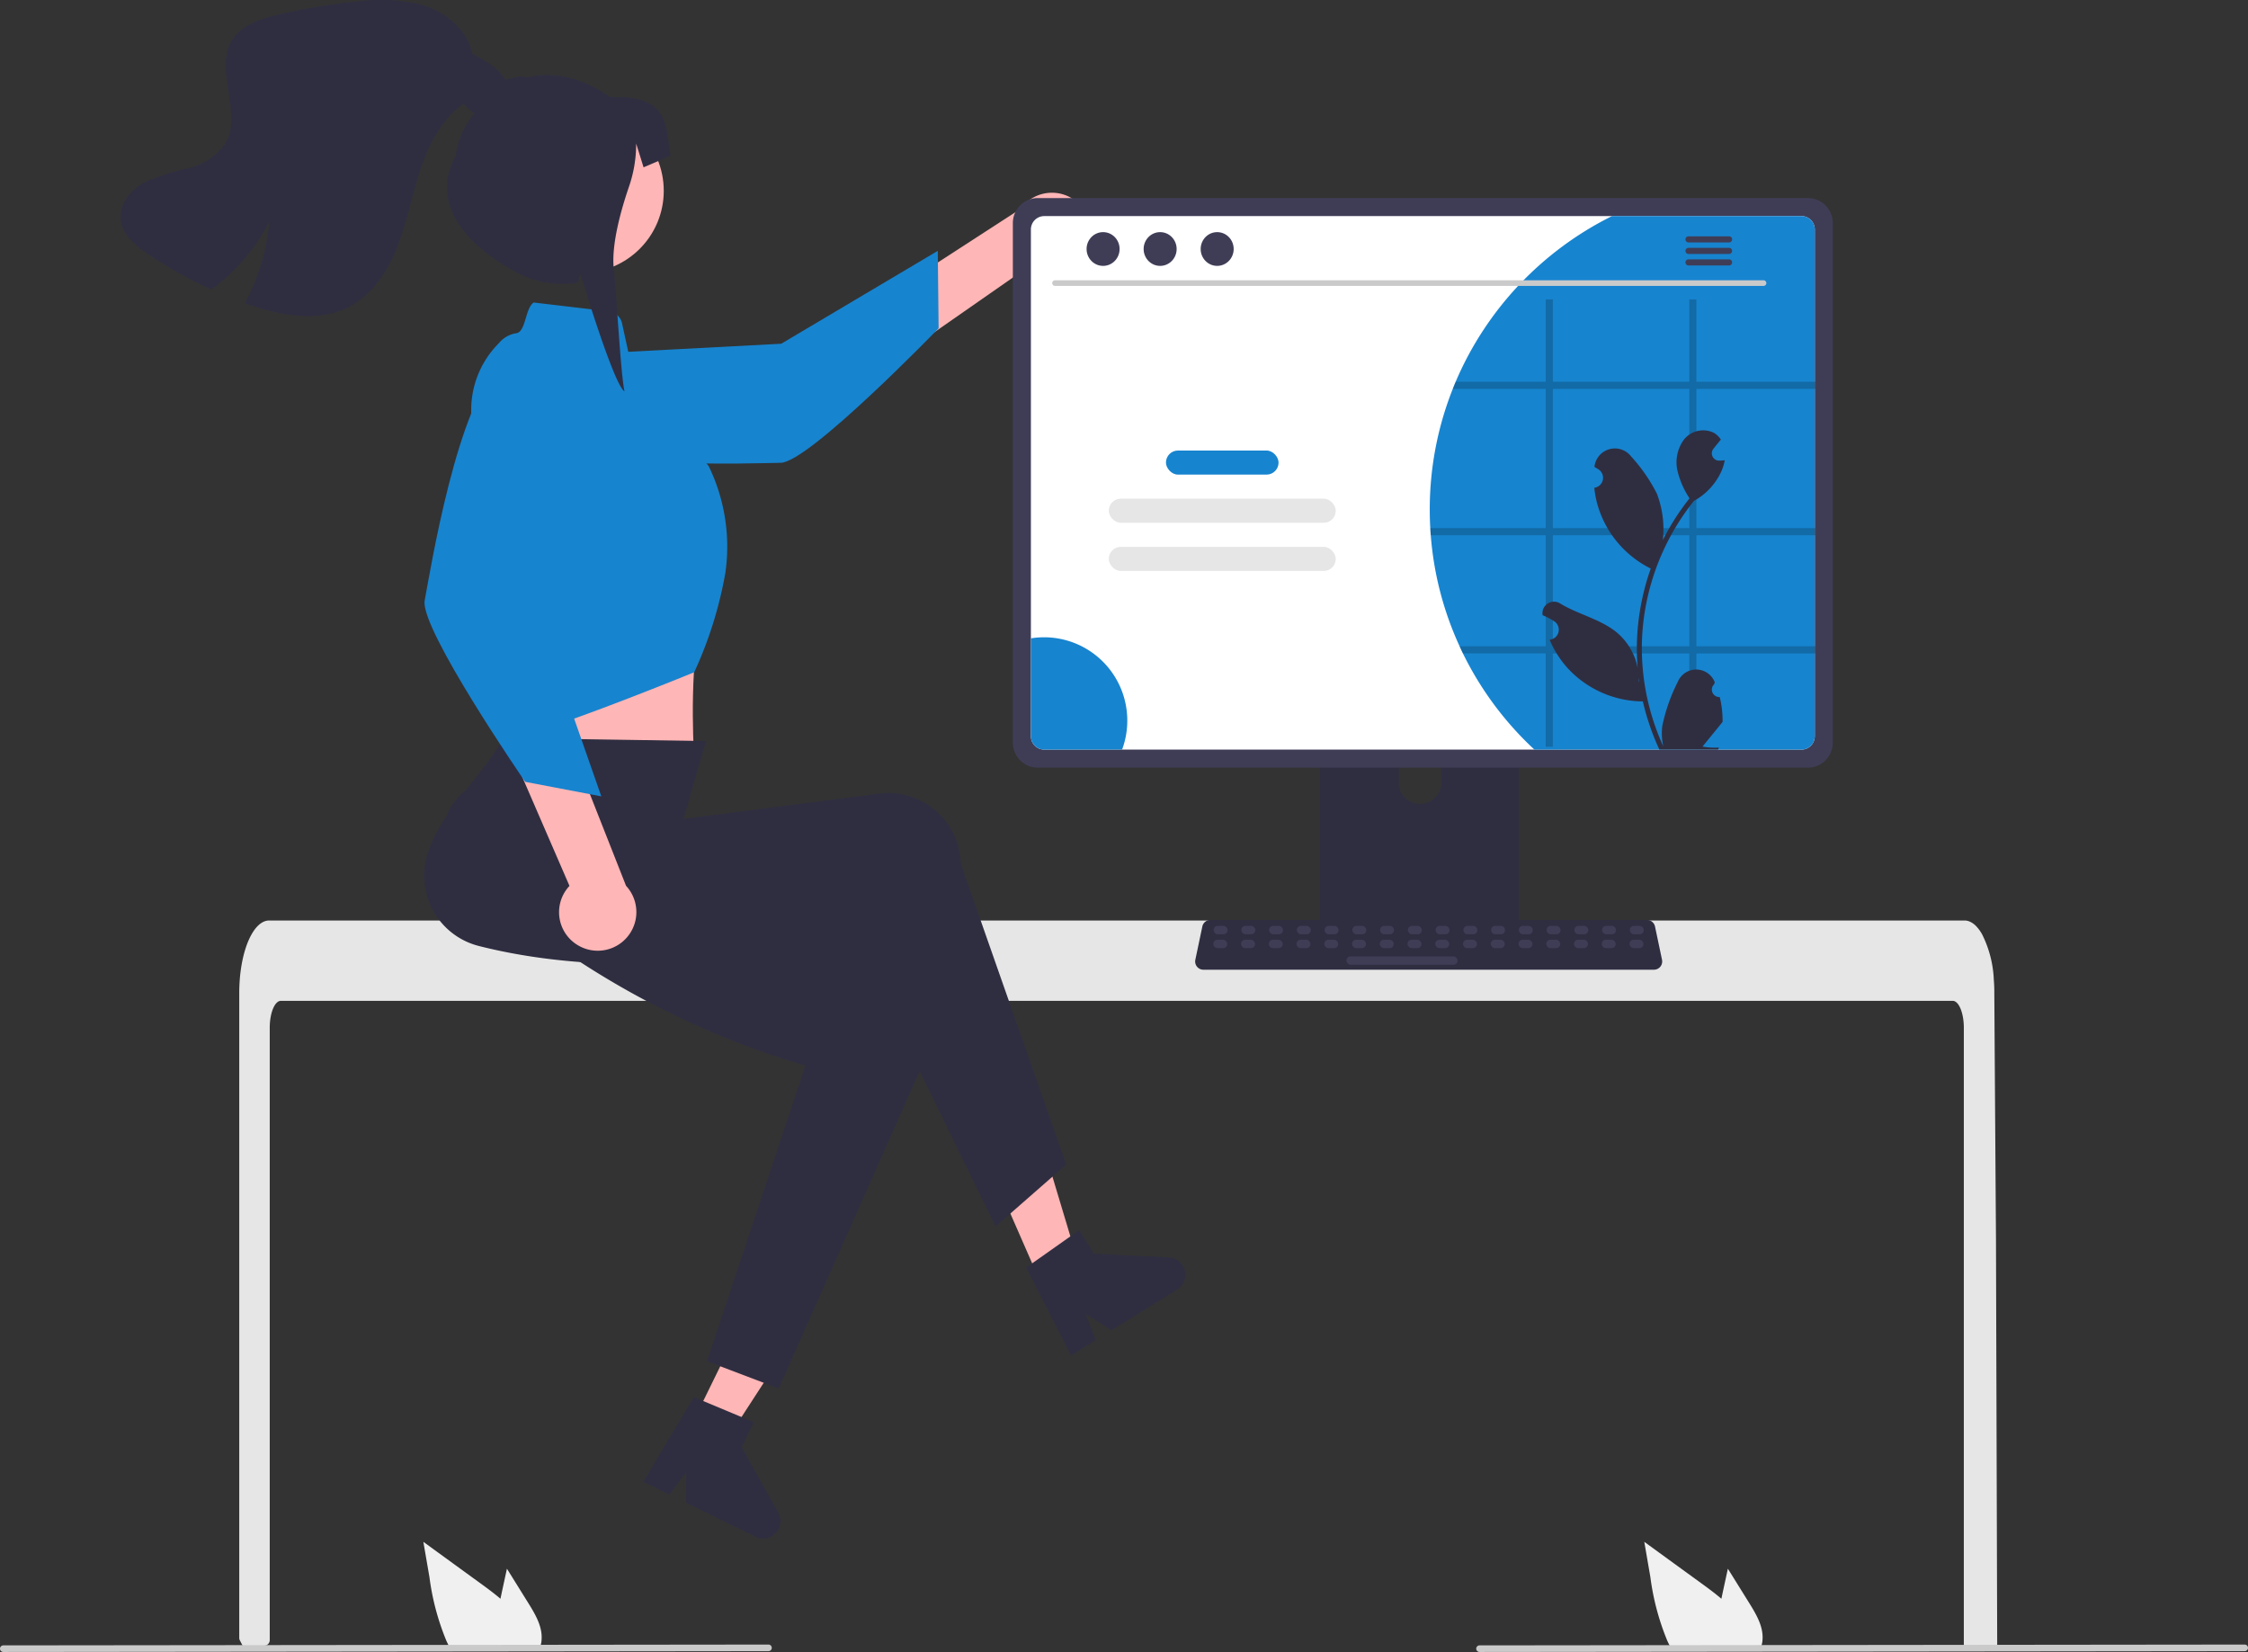 <svg xmlns="http://www.w3.org/2000/svg" width="272.47" height="200.211" viewBox="0 0 272.47 200.211"><rect x="0" y="0" width="272.47" height="200.211" fill="#333333" stroke="none"/><g data-name="Group 814"><g data-name="Group 813"><path data-name="Path 7121" d="M127.458 158.49l4.3-1.926-5.388-17.925-6.353 2.843z" fill="#ffb6b6"/><path data-name="Path 7122" d="M124.375 153.624l6.439-4.547 1.777 2.865 9.081.447a2.106 2.106 0 0 1 1.007 3.893l-7.961 4.938-3.13-1.983 1.222 3.166-3 1.862z" fill="#2f2e41"/><path data-name="Path 7123" d="M238.028 124.563c0-1.8-.605-3.266-1.349-3.269H34.045c-.747 0-1.349 1.466-1.352 3.269v74.209a.674.674 0 0 1-.608.671q-.816.078-1.631.146h-.04c-.3.027-.592.047-.888.071q-.228-.422-.451-.852a.677.677 0 0 1-.077-.312v-78.174c0-.5.02-1 .054-1.493a19.126 19.126 0 0 1 .252-2.025c.568-3.124 1.853-5.24 3.313-5.247h205.5a1.574 1.574 0 0 1 .619.131 2.412 2.412 0 0 1 .764.535 4.728 4.728 0 0 1 .75 1.026 13.5 13.5 0 0 1 1.405 5.36v.061c.047.545.071 1.1.067 1.655l.047 7.208.03 4.3.091 13.487.034 4.789.148 49.171a.673.673 0 0 1-.673.673h-2.7a.673.673 0 0 1-.673-.673z" fill="#e6e6e6"/><path data-name="Path 7124" d="M182.966 77.831h-21.835a1.165 1.165 0 0 0-1.163 1.166v34.492h24.164V78.998a1.166 1.166 0 0 0-1.166-1.166zm-10.844 19.6a2.59 2.59 0 0 1-2.578-2.578v-3.978a2.578 2.578 0 1 1 5.156 0v3.978a2.59 2.59 0 0 1-2.578 2.576z" fill="#2f2e41"/><path data-name="Path 7125" d="M159.893 112.386v3.328a.652.652 0 0 0 .651.651h23.008a.654.654 0 0 0 .651-.651v-3.328z" fill="#3f3d56"/><path data-name="Path 7126" d="M131.84 29.799a4.656 4.656 0 0 1-6.78 2.239L94.24 53.509l-.851-8.556 30.3-19.634a4.681 4.681 0 0 1 8.147 4.48z" fill="#ffb6b6"/><path data-name="Path 7127" d="M62.835 43.336s-3.337 4.931 1.9 9.295 26.463 3.5 29.888 3.458 19.141-16.3 19.141-16.3l-.1-9.389-18.975 11.259z" fill="#1784cf"/><path data-name="Path 7128" d="M60.945 76.077l.336 6.39s-.993 5.661-.176 6.882 23.062 3.024 23.062 3.024-.7-9.53.561-16.424z" fill="#ffb6b6"/><path data-name="Path 7129" d="M129.235 141.139l-8.565 7.5-16.787-34.333c-16.647 2.863-32.351 3.78-45.935.317a8.78 8.78 0 0 1-6.279-10.607q.079-.33.183-.652c1.626-4.96 5.881-8.47 9.234-13.925l24.49.372-2.735 9.438 23.791-3.079a8.773 8.773 0 0 1 9.759 7.735q.048.387.063.778z" fill="#2f2e41"/><circle data-name="Ellipse 57" cx="9.944" cy="9.944" r="9.944" transform="translate(60.563 13.182)" fill="#ffb6b6"/><path data-name="Path 7130" d="M64.678 36.662l9.118 1.073a1.861 1.861 0 0 1 1.6 1.451l1.45 6.635 9.039 10.645a22.32 22.32 0 0 1 2.029 12.984 48.86 48.86 0 0 1-3.77 12.023s-22.23 9.092-23.042 7.874-1.075-6.746-1.075-6.746l-2.86-31.817a11.416 11.416 0 0 1 3.281-9.173 3.449 3.449 0 0 1 2.015-1.211c1.309-.041 1.141-2.988 2.215-3.738z" fill="#1784cf"/><path data-name="Path 7131" d="M84.243 171.822l4.231 2.072 10.186-15.7-6.245-3.059z" fill="#ffb6b6"/><path data-name="Path 7132" d="M94.383 168.274l-8.693-3.3 11.931-35.834a103.71 103.71 0 0 1-39.11-21.493c-3.621-3.062-6.337-6.994-3.253-10.719q.216-.261.452-.505c3.642-3.739 12.885-3.02 18.3-6.444l12.1 12.92-.758 3.461 22.719 7.7a8.773 8.773 0 0 1 5.362 11.24q-.127.369-.286.726z" fill="#2f2e41"/><path data-name="Path 7133" d="M84.099 169.32l7.273 3.04-1.483 3.028 4.445 7.931a2.106 2.106 0 0 1-2.763 2.921l-8.413-4.121.017-3.705-2.033 2.717-3.172-1.554z" fill="#2f2e41"/><path data-name="Path 7134" d="M69.876 114.453a4.656 4.656 0 0 1-.852-7.089L54.081 72.902l8.555.86 13.244 33.592a4.682 4.682 0 0 1-6 7.1z" fill="#ffb6b6"/><path data-name="Path 7135" d="M70.271 44.133s-4.173-4.248-9.487.021-8.666 25.246-9.308 28.611 12.182 21.989 12.182 21.989l9.224 1.758-7.279-20.829z" fill="#1784cf"/><path data-name="Path 7136" d="M219.119 24.003h-93.331a3.03 3.03 0 0 0-3.025 3.025v62.981a3.028 3.028 0 0 0 3.025 3.025h93.331a3.028 3.028 0 0 0 3.025-3.025V27.028a3.03 3.03 0 0 0-3.025-3.025z" fill="#3f3d56"/><path data-name="Path 7137" d="M218.342 26.189h-91.774a1.621 1.621 0 0 0-1.618 1.621v61.42a1.621 1.621 0 0 0 1.618 1.618h91.774a1.621 1.621 0 0 0 1.618-1.618V27.81a1.621 1.621 0 0 0-1.618-1.621z" fill="#fff"/><path data-name="Path 7138" d="M200.465 117.523h-54.6a1 1 0 0 1-.983-1.211l.847-4.024a1.009 1.009 0 0 1 .983-.8h52.902a1.009 1.009 0 0 1 .983.8l.847 4.024a1 1 0 0 1-.983 1.211z" fill="#2f2e41"/><rect data-name="Rectangle 1682" width="1.682" height="1.009" rx=".488" transform="translate(147.1 112.214)" fill="#3f3d56"/><rect data-name="Rectangle 1683" width="1.682" height="1.009" rx=".488" transform="translate(150.463 112.214)" fill="#3f3d56"/><rect data-name="Rectangle 1684" width="1.682" height="1.009" rx=".488" transform="translate(153.827 112.214)" fill="#3f3d56"/><rect data-name="Rectangle 1685" width="1.682" height="1.009" rx=".488" transform="translate(157.19 112.214)" fill="#3f3d56"/><rect data-name="Rectangle 1686" width="1.682" height="1.009" rx=".488" transform="translate(160.553 112.214)" fill="#3f3d56"/><rect data-name="Rectangle 1687" width="1.682" height="1.009" rx=".488" transform="translate(163.917 112.214)" fill="#3f3d56"/><rect data-name="Rectangle 1688" width="1.682" height="1.009" rx=".488" transform="translate(167.28 112.214)" fill="#3f3d56"/><rect data-name="Rectangle 1689" width="1.682" height="1.009" rx=".488" transform="translate(170.643 112.214)" fill="#3f3d56"/><rect data-name="Rectangle 1690" width="1.682" height="1.009" rx=".488" transform="translate(174.006 112.214)" fill="#3f3d56"/><rect data-name="Rectangle 1691" width="1.682" height="1.009" rx=".488" transform="translate(177.37 112.214)" fill="#3f3d56"/><rect data-name="Rectangle 1692" width="1.682" height="1.009" rx=".488" transform="translate(180.733 112.214)" fill="#3f3d56"/><rect data-name="Rectangle 1693" width="1.682" height="1.009" rx=".488" transform="translate(184.096 112.214)" fill="#3f3d56"/><rect data-name="Rectangle 1694" width="1.682" height="1.009" rx=".488" transform="translate(187.46 112.214)" fill="#3f3d56"/><rect data-name="Rectangle 1695" width="1.682" height="1.009" rx=".488" transform="translate(190.823 112.214)" fill="#3f3d56"/><rect data-name="Rectangle 1696" width="1.682" height="1.009" rx=".488" transform="translate(194.186 112.214)" fill="#3f3d56"/><rect data-name="Rectangle 1697" width="1.682" height="1.009" rx=".488" transform="translate(197.549 112.214)" fill="#3f3d56"/><rect data-name="Rectangle 1698" width="1.682" height="1.009" rx=".488" transform="translate(147.06 113.896)" fill="#3f3d56"/><rect data-name="Rectangle 1699" width="1.682" height="1.009" rx=".488" transform="translate(150.424 113.896)" fill="#3f3d56"/><rect data-name="Rectangle 1700" width="1.682" height="1.009" rx=".488" transform="translate(153.787 113.896)" fill="#3f3d56"/><rect data-name="Rectangle 1701" width="1.682" height="1.009" rx=".488" transform="translate(157.15 113.896)" fill="#3f3d56"/><rect data-name="Rectangle 1702" width="1.682" height="1.009" rx=".488" transform="translate(160.514 113.896)" fill="#3f3d56"/><rect data-name="Rectangle 1703" width="1.682" height="1.009" rx=".488" transform="translate(163.877 113.896)" fill="#3f3d56"/><rect data-name="Rectangle 1704" width="1.682" height="1.009" rx=".488" transform="translate(167.24 113.896)" fill="#3f3d56"/><rect data-name="Rectangle 1705" width="1.682" height="1.009" rx=".488" transform="translate(170.603 113.896)" fill="#3f3d56"/><rect data-name="Rectangle 1706" width="1.682" height="1.009" rx=".488" transform="translate(173.967 113.896)" fill="#3f3d56"/><rect data-name="Rectangle 1707" width="1.682" height="1.009" rx=".488" transform="translate(177.33 113.896)" fill="#3f3d56"/><rect data-name="Rectangle 1708" width="1.682" height="1.009" rx=".488" transform="translate(180.693 113.896)" fill="#3f3d56"/><rect data-name="Rectangle 1709" width="1.682" height="1.009" rx=".488" transform="translate(184.057 113.896)" fill="#3f3d56"/><rect data-name="Rectangle 1710" width="1.682" height="1.009" rx=".488" transform="translate(187.42 113.896)" fill="#3f3d56"/><rect data-name="Rectangle 1711" width="1.682" height="1.009" rx=".488" transform="translate(190.783 113.896)" fill="#3f3d56"/><rect data-name="Rectangle 1712" width="1.682" height="1.009" rx=".488" transform="translate(194.146 113.896)" fill="#3f3d56"/><rect data-name="Rectangle 1713" width="1.682" height="1.009" rx=".488" transform="translate(197.51 113.896)" fill="#3f3d56"/><rect data-name="Rectangle 1714" width="13.453" height="1.009" rx=".488" transform="translate(163.204 115.914)" fill="#3f3d56"/><path data-name="Path 7139" d="M212.021 194.284l-2.593-4.167-.518 2.381a74.13 74.13 0 0 0-.266 1.261c-.737-.629-1.52-1.211-2.287-1.769q-3.532-2.563-7.06-5.132l.737 4.271a30.3 30.3 0 0 0 2.052 7.719c.125.272.259.542.4.8h10.948a3.521 3.521 0 0 0 .182-.753.25.25 0 0 0 0-.05c.178-1.627-.727-3.165-1.595-4.561z" fill="#f0f0f0"/><path data-name="Path 7140" d="M64.037 194.284l-2.593-4.167-.518 2.381a74.13 74.13 0 0 0-.266 1.261c-.737-.629-1.52-1.211-2.287-1.769q-3.532-2.563-7.06-5.132l.737 4.271a30.306 30.306 0 0 0 2.052 7.719c.124.272.259.542.4.8H65.45a3.525 3.525 0 0 0 .182-.753.261.261 0 0 0 0-.05c.178-1.627-.727-3.165-1.595-4.561z" fill="#f0f0f0"/><path data-name="Path 7141" d="M272.07 200.108l-92.743.1a.4.4 0 0 1 0-.8l92.743-.1a.4.4 0 1 1 0 .8z" fill="#cacaca"/><path data-name="Path 7142" d="M93.143 200.108l-92.743.1a.4.4 0 0 1 0-.8l92.743-.1a.4.4 0 1 1 0 .8z" fill="#cacaca"/><path data-name="Path 7143" d="M59.992 14.263c-1.6.478-3.1-.864-4.218-2.136l.4.471c-2.627 1.85-4.2 4.863-5.216 7.914s-1.587 6.239-2.738 9.242-3.007 5.9-5.849 7.4c-3.807 2-8.472 1.093-12.522-.353l-.158-.057a25.8 25.8 0 0 0 2.953-9.888 23.462 23.462 0 0 1-7.016 8.23 53.859 53.859 0 0 1-7.608-4.231c-1.564-1.046-3.212-2.4-3.394-4.271s1.2-3.558 2.842-4.453a27.037 27.037 0 0 1 5.311-1.735 7.524 7.524 0 0 0 4.547-3.027c2.163-3.713-1.477-8.95.844-12.569 1.144-1.779 3.363-2.492 5.422-2.987A71.679 71.679 0 0 1 43.137.202a20.053 20.053 0 0 1 8.422.521c2.684.908 5.119 3.017 5.694 5.795 1.567.824 3.225 1.735 4.066 3.3s.371 3.94-1.327 4.445z" fill="#2f2e41"/><path data-name="Path 7144" d="M57.597 13.637a9.836 9.836 0 0 0-2.372 5.252c-3.191 5.833 1.372 10.843 7.205 14.034a11.95 11.95 0 0 0 7.635 1.331l.244-1.042.331.938s3.8 12.543 5.05 13.278c-.475-2.232-1.02-12.567-1.284-14.746-.366-2.965.911-7.379 1.832-10.064a15.844 15.844 0 0 0 .867-5.142v-.078l.9 2.881 3.266-1.393c-.608-3.485 0-7.441-7.284-7.1-3.939-2.709-7.408-3.122-10.258-2.354-.368-.569-2.488.5-3.1.2" fill="#2f2e41"/><path data-name="Path 7145" d="M219.96 27.81v61.42a1.62 1.62 0 0 1-1.618 1.618H185.98a39.712 39.712 0 0 1-8.664-11.657q-.212-.424-.4-.858a39.359 39.359 0 0 1-3.5-13.463 22.213 22.213 0 0 1-.057-.861 37.85 37.85 0 0 1-.064-2.243 39.53 39.53 0 0 1 2.788-14.634c.111-.289.229-.575.35-.861a39.821 39.821 0 0 1 18.952-20.082h22.958a1.621 1.621 0 0 1 1.617 1.621z" fill="#1784cf"/><path data-name="Path 7146" d="M213.729 34.651h-85.873a.342.342 0 0 1 0-.683h85.873a.342.342 0 1 1 0 .683z" fill="#cacaca"/><ellipse data-name="Ellipse 58" cx="2.001" cy="2.046" rx="2.001" ry="2.046" transform="translate(131.7 28.132)" fill="#3f3d56"/><ellipse data-name="Ellipse 59" cx="2.001" cy="2.046" rx="2.001" ry="2.046" transform="translate(138.614 28.132)" fill="#3f3d56"/><ellipse data-name="Ellipse 60" cx="2.001" cy="2.046" rx="2.001" ry="2.046" transform="translate(145.527 28.132)" fill="#3f3d56"/><path data-name="Path 7147" d="M209.566 28.639h-4.908a.372.372 0 0 0 0 .744h4.911a.372.372 0 1 0 0-.744z" fill="#3f3d56"/><path data-name="Path 7148" d="M209.566 30.035h-4.908a.372.372 0 1 0 0 .744h4.911a.372.372 0 1 0 0-.744z" fill="#3f3d56"/><path data-name="Path 7149" d="M209.566 31.429h-4.908a.372.372 0 1 0 0 .744h4.911a.372.372 0 0 0 0-.744z" fill="#3f3d56"/><rect data-name="Rectangle 1715" width="13.649" height="2.919" rx="1.459" transform="translate(141.32 54.601)" fill="#1784cf"/><rect data-name="Rectangle 1716" width="27.512" height="2.919" rx="1.459" transform="translate(134.389 60.438)" fill="#e6e6e6"/><rect data-name="Rectangle 1717" width="27.512" height="2.919" rx="1.459" transform="translate(134.389 66.276)" fill="#e6e6e6"/><path data-name="Path 7150" d="M136.634 87.326a10.029 10.029 0 0 1-.632 3.521h-9.434a1.621 1.621 0 0 1-1.618-1.613v-11.87a9.965 9.965 0 0 1 1.594-.13 10.089 10.089 0 0 1 10.09 10.091z" fill="#1784cf"/><path data-name="Path 7151" d="M220.044 47.129v-.861h-14.432v-9.979h-.858v9.979h-16.54v-9.979h-.858v9.979h-10.924c-.121.286-.239.572-.35.861h11.274v16.877h-14c.013.289.034.575.057.861h13.941v13.462h-10.441q.192.434.4.858h10.039v11.317h.858V79.19h16.541v11.317h.858V79.19h14.432v-.861h-14.429v-13.46h14.432v-.861h-14.432V47.129zm-15.29 31.2h-16.54v-13.46h16.541zm0-14.324h-16.54V47.129h16.541z" opacity=".2"/><path data-name="Path 7152" d="M208.424 84.476a.9.9 0 0 1-.651-1.558l.062-.245-.024-.059a2.414 2.414 0 0 0-4.452.017 21.432 21.432 0 0 0-1.883 5.365 7.139 7.139 0 0 0 .125 2.456 28.629 28.629 0 0 1-2.6-11.89 27.651 27.651 0 0 1 .172-3.082q.142-1.258.394-2.5a28.959 28.959 0 0 1 5.743-12.273 7.706 7.706 0 0 0 3.205-3.325 5.881 5.881 0 0 0 .535-1.606 7.49 7.49 0 0 1-.471.043l-.148.008h-.018a.891.891 0 0 1-.731-1.451l.2-.249c.1-.128.207-.253.31-.381a.431.431 0 0 0 .033-.038l.353-.435a2.575 2.575 0 0 0-.844-.816 2.968 2.968 0 0 0-3.658.854 4.653 4.653 0 0 0-.719 3.9 10.321 10.321 0 0 0 1.427 3.182c-.064.082-.13.161-.194.243a29.137 29.137 0 0 0-3.042 4.819 12.117 12.117 0 0 0-.723-5.628 20.3 20.3 0 0 0-3.133-4.521 2.487 2.487 0 0 0-4.429 1.221l-.007.064q.255.144.5.3a1.219 1.219 0 0 1-.492 2.219h-.025a12.122 12.122 0 0 0 .32 1.814 12.489 12.489 0 0 0 6.219 7.828l.3.151a29.75 29.75 0 0 0-1.6 7.536 28.215 28.215 0 0 0 .021 4.556l-.008-.054a7.456 7.456 0 0 0-2.545-4.305c-1.959-1.609-4.726-2.2-6.839-3.495a1.4 1.4 0 0 0-2.143 1.361l.009.056a8.18 8.18 0 0 1 .918.443q.255.144.5.3a1.219 1.219 0 0 1-.492 2.219h-.025l-.051.008a12.141 12.141 0 0 0 2.233 3.5 12.5 12.5 0 0 0 9.066 3.978 29.751 29.751 0 0 0 2 5.832h7.137c.026-.079.049-.161.072-.24a8.106 8.106 0 0 1-1.975-.118c.53-.65 1.059-1.3 1.589-1.954a.442.442 0 0 0 .033-.038c.269-.332.54-.663.808-1a11.88 11.88 0 0 0-.348-3.026zm-8.173-16.077v-.005.01zM198.67 82.65l-.061-.138v-.3c0-.028-.005-.056-.005-.084.023.176.043.353.069.53z" fill="#2f2e41"/></g></g></svg>
